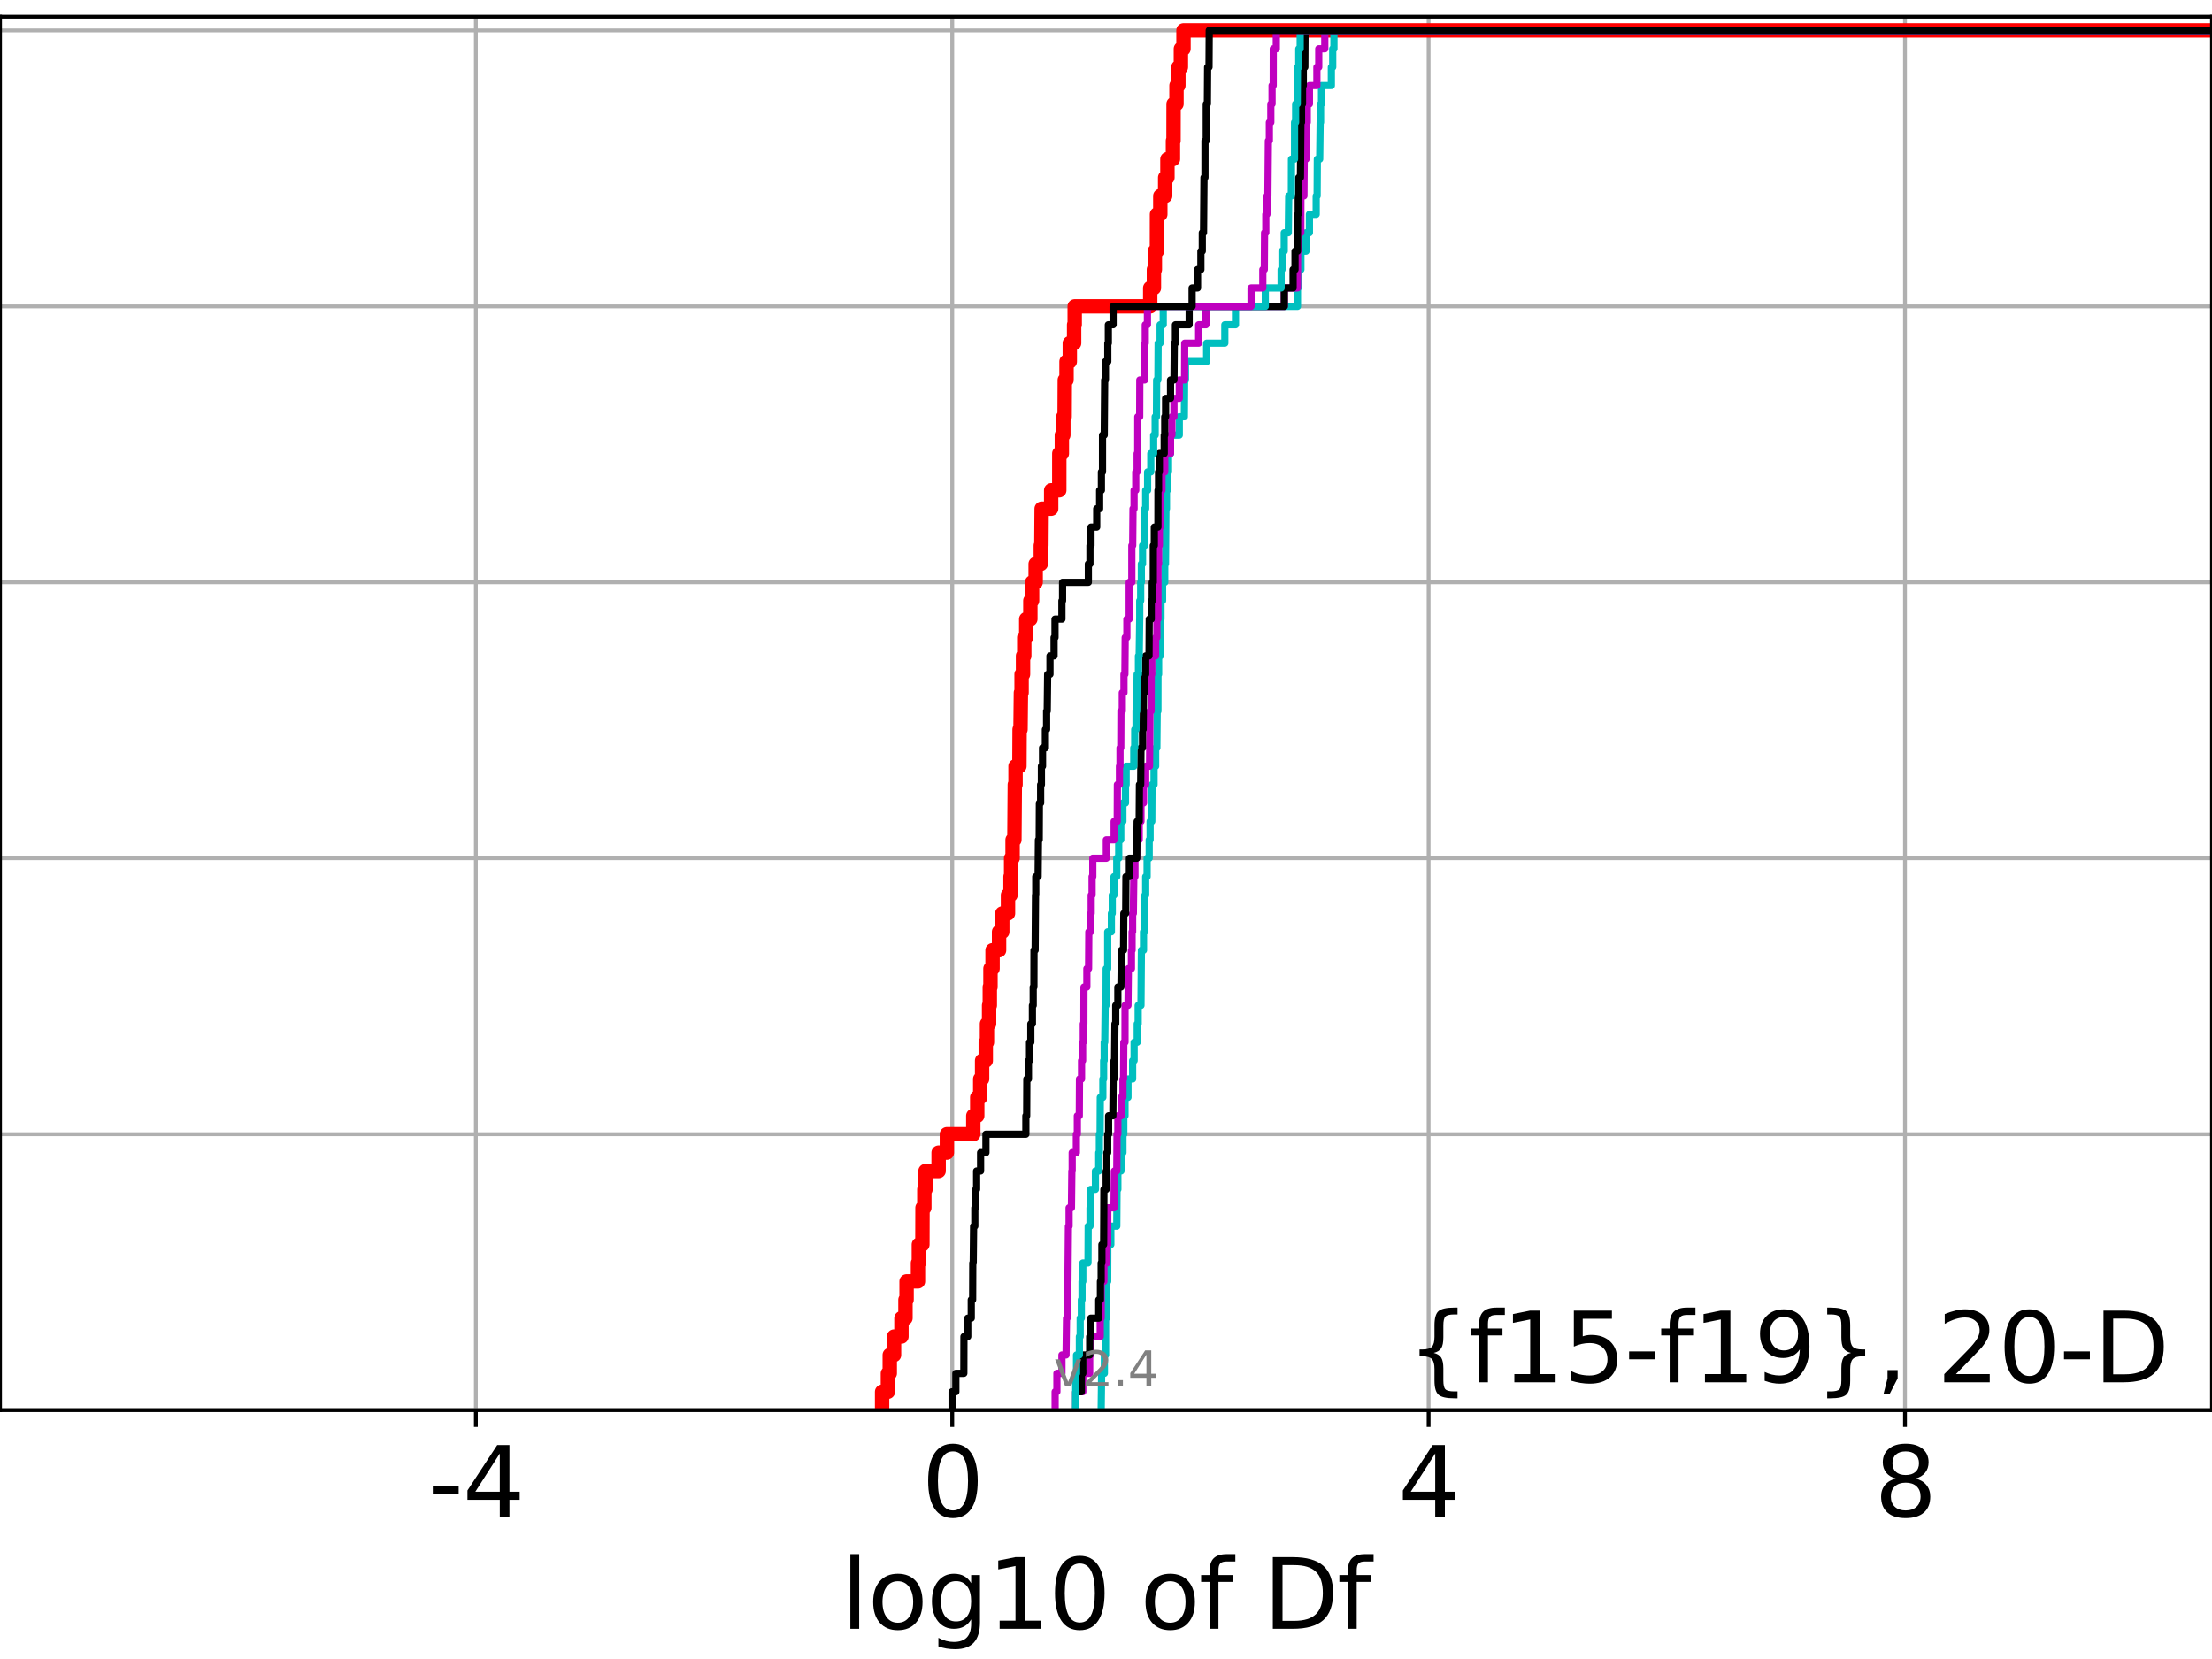 <?xml version="1.0" encoding="utf-8" standalone="no"?>
<!DOCTYPE svg PUBLIC "-//W3C//DTD SVG 1.1//EN"
  "http://www.w3.org/Graphics/SVG/1.1/DTD/svg11.dtd">
<svg height="345.6pt" version="1.1" viewBox="0 0 460.8 345.6" width="460.8pt" xmlns="http://www.w3.org/2000/svg" xmlns:xlink="http://www.w3.org/1999/xlink">
 <defs>
  <style type="text/css">*{stroke-linecap:butt;stroke-linejoin:round;}</style>
 </defs>
 <g id="figure_1">
  <g id="patch_1">
   <path d="M 0 345.6 
L 460.8 345.6 
L 460.8 0 
L 0 0 
z
" style="fill:#ffffff;"/>
  </g>
  <g id="axes_1">
   <g id="patch_2">
    <path d="M 0 293.76 
L 460.8 293.76 
L 460.8 3.456 
L 0 3.456 
z
" style="fill:#ffffff;"/>
   </g>
   <g id="matplotlib.axis_1">
    <g id="xtick_1">
     <g id="line2d_1">
      <path clip-path="url(#p43386d96c0)" d="M 99.131 293.76 
L 99.131 3.456 
" style="fill:none;stroke:#b0b0b0;stroke-linecap:square;stroke-width:0.8;"/>
     </g>
     <g id="line2d_2">
      <defs>
       <path d="M 0 0 
L 0 3.5 
" id="m6a78ad611d" style="stroke:#000000;stroke-width:0.8;"/>
      </defs>
      <g>
       <use style="stroke:#000000;stroke-width:0.8;" x="99.131" xlink:href="#m6a78ad611d" y="293.76"/>
      </g>
     </g>
     <g id="text_1">
      <!-- -4 -->
      <g transform="translate(89.16 315.957)scale(0.2 -0.2)">
       <defs>
        <path d="M 313 2009 
L 1997 2009 
L 1997 1497 
L 313 1497 
L 313 2009 
z
" id="DejaVuSans-2d" transform="scale(0.016)"/>
        <path d="M 2419 4116 
L 825 1625 
L 2419 1625 
L 2419 4116 
z
M 2253 4666 
L 3047 4666 
L 3047 1625 
L 3713 1625 
L 3713 1100 
L 3047 1100 
L 3047 0 
L 2419 0 
L 2419 1100 
L 313 1100 
L 313 1709 
L 2253 4666 
z
" id="DejaVuSans-34" transform="scale(0.016)"/>
       </defs>
       <use xlink:href="#DejaVuSans-2d"/>
       <use x="36.084" xlink:href="#DejaVuSans-34"/>
      </g>
     </g>
    </g>
    <g id="xtick_2">
     <g id="line2d_3">
      <path clip-path="url(#p43386d96c0)" d="M 198.368 293.76 
L 198.368 3.456 
" style="fill:none;stroke:#b0b0b0;stroke-linecap:square;stroke-width:0.8;"/>
     </g>
     <g id="line2d_4">
      <g>
       <use style="stroke:#000000;stroke-width:0.8;" x="198.368" xlink:href="#m6a78ad611d" y="293.76"/>
      </g>
     </g>
     <g id="text_2">
      <!-- 0 -->
      <g transform="translate(192.006 315.957)scale(0.2 -0.2)">
       <defs>
        <path d="M 2034 4250 
Q 1547 4250 1301 3770 
Q 1056 3291 1056 2328 
Q 1056 1369 1301 889 
Q 1547 409 2034 409 
Q 2525 409 2770 889 
Q 3016 1369 3016 2328 
Q 3016 3291 2770 3770 
Q 2525 4250 2034 4250 
z
M 2034 4750 
Q 2819 4750 3233 4129 
Q 3647 3509 3647 2328 
Q 3647 1150 3233 529 
Q 2819 -91 2034 -91 
Q 1250 -91 836 529 
Q 422 1150 422 2328 
Q 422 3509 836 4129 
Q 1250 4750 2034 4750 
z
" id="DejaVuSans-30" transform="scale(0.016)"/>
       </defs>
       <use xlink:href="#DejaVuSans-30"/>
      </g>
     </g>
    </g>
    <g id="xtick_3">
     <g id="line2d_5">
      <path clip-path="url(#p43386d96c0)" d="M 297.606 293.76 
L 297.606 3.456 
" style="fill:none;stroke:#b0b0b0;stroke-linecap:square;stroke-width:0.8;"/>
     </g>
     <g id="line2d_6">
      <g>
       <use style="stroke:#000000;stroke-width:0.8;" x="297.606" xlink:href="#m6a78ad611d" y="293.76"/>
      </g>
     </g>
     <g id="text_3">
      <!-- 4 -->
      <g transform="translate(291.244 315.957)scale(0.2 -0.2)">
       <use xlink:href="#DejaVuSans-34"/>
      </g>
     </g>
    </g>
    <g id="xtick_4">
     <g id="line2d_7">
      <path clip-path="url(#p43386d96c0)" d="M 396.844 293.76 
L 396.844 3.456 
" style="fill:none;stroke:#b0b0b0;stroke-linecap:square;stroke-width:0.8;"/>
     </g>
     <g id="line2d_8">
      <g>
       <use style="stroke:#000000;stroke-width:0.8;" x="396.844" xlink:href="#m6a78ad611d" y="293.76"/>
      </g>
     </g>
     <g id="text_4">
      <!-- 8 -->
      <g transform="translate(390.481 315.957)scale(0.2 -0.2)">
       <defs>
        <path d="M 2034 2216 
Q 1584 2216 1326 1975 
Q 1069 1734 1069 1313 
Q 1069 891 1326 650 
Q 1584 409 2034 409 
Q 2484 409 2743 651 
Q 3003 894 3003 1313 
Q 3003 1734 2745 1975 
Q 2488 2216 2034 2216 
z
M 1403 2484 
Q 997 2584 770 2862 
Q 544 3141 544 3541 
Q 544 4100 942 4425 
Q 1341 4750 2034 4750 
Q 2731 4750 3128 4425 
Q 3525 4100 3525 3541 
Q 3525 3141 3298 2862 
Q 3072 2584 2669 2484 
Q 3125 2378 3379 2068 
Q 3634 1759 3634 1313 
Q 3634 634 3220 271 
Q 2806 -91 2034 -91 
Q 1263 -91 848 271 
Q 434 634 434 1313 
Q 434 1759 690 2068 
Q 947 2378 1403 2484 
z
M 1172 3481 
Q 1172 3119 1398 2916 
Q 1625 2713 2034 2713 
Q 2441 2713 2670 2916 
Q 2900 3119 2900 3481 
Q 2900 3844 2670 4047 
Q 2441 4250 2034 4250 
Q 1625 4250 1398 4047 
Q 1172 3844 1172 3481 
z
" id="DejaVuSans-38" transform="scale(0.016)"/>
       </defs>
       <use xlink:href="#DejaVuSans-38"/>
      </g>
     </g>
    </g>
    <g id="text_5">
     <!-- log10 of Df -->
     <g transform="translate(175.214 339.313)scale(0.2 -0.2)">
      <defs>
       <path d="M 603 4863 
L 1178 4863 
L 1178 0 
L 603 0 
L 603 4863 
z
" id="DejaVuSans-6c" transform="scale(0.016)"/>
       <path d="M 1959 3097 
Q 1497 3097 1228 2736 
Q 959 2375 959 1747 
Q 959 1119 1226 758 
Q 1494 397 1959 397 
Q 2419 397 2687 759 
Q 2956 1122 2956 1747 
Q 2956 2369 2687 2733 
Q 2419 3097 1959 3097 
z
M 1959 3584 
Q 2709 3584 3137 3096 
Q 3566 2609 3566 1747 
Q 3566 888 3137 398 
Q 2709 -91 1959 -91 
Q 1206 -91 779 398 
Q 353 888 353 1747 
Q 353 2609 779 3096 
Q 1206 3584 1959 3584 
z
" id="DejaVuSans-6f" transform="scale(0.016)"/>
       <path d="M 2906 1791 
Q 2906 2416 2648 2759 
Q 2391 3103 1925 3103 
Q 1463 3103 1205 2759 
Q 947 2416 947 1791 
Q 947 1169 1205 825 
Q 1463 481 1925 481 
Q 2391 481 2648 825 
Q 2906 1169 2906 1791 
z
M 3481 434 
Q 3481 -459 3084 -895 
Q 2688 -1331 1869 -1331 
Q 1566 -1331 1297 -1286 
Q 1028 -1241 775 -1147 
L 775 -588 
Q 1028 -725 1275 -790 
Q 1522 -856 1778 -856 
Q 2344 -856 2625 -561 
Q 2906 -266 2906 331 
L 2906 616 
Q 2728 306 2450 153 
Q 2172 0 1784 0 
Q 1141 0 747 490 
Q 353 981 353 1791 
Q 353 2603 747 3093 
Q 1141 3584 1784 3584 
Q 2172 3584 2450 3431 
Q 2728 3278 2906 2969 
L 2906 3500 
L 3481 3500 
L 3481 434 
z
" id="DejaVuSans-67" transform="scale(0.016)"/>
       <path d="M 794 531 
L 1825 531 
L 1825 4091 
L 703 3866 
L 703 4441 
L 1819 4666 
L 2450 4666 
L 2450 531 
L 3481 531 
L 3481 0 
L 794 0 
L 794 531 
z
" id="DejaVuSans-31" transform="scale(0.016)"/>
       <path id="DejaVuSans-20" transform="scale(0.016)"/>
       <path d="M 2375 4863 
L 2375 4384 
L 1825 4384 
Q 1516 4384 1395 4259 
Q 1275 4134 1275 3809 
L 1275 3500 
L 2222 3500 
L 2222 3053 
L 1275 3053 
L 1275 0 
L 697 0 
L 697 3053 
L 147 3053 
L 147 3500 
L 697 3500 
L 697 3744 
Q 697 4328 969 4595 
Q 1241 4863 1831 4863 
L 2375 4863 
z
" id="DejaVuSans-66" transform="scale(0.016)"/>
       <path d="M 1259 4147 
L 1259 519 
L 2022 519 
Q 2988 519 3436 956 
Q 3884 1394 3884 2338 
Q 3884 3275 3436 3711 
Q 2988 4147 2022 4147 
L 1259 4147 
z
M 628 4666 
L 1925 4666 
Q 3281 4666 3915 4102 
Q 4550 3538 4550 2338 
Q 4550 1131 3912 565 
Q 3275 0 1925 0 
L 628 0 
L 628 4666 
z
" id="DejaVuSans-44" transform="scale(0.016)"/>
      </defs>
      <use xlink:href="#DejaVuSans-6c"/>
      <use x="27.783" xlink:href="#DejaVuSans-6f"/>
      <use x="88.965" xlink:href="#DejaVuSans-67"/>
      <use x="152.441" xlink:href="#DejaVuSans-31"/>
      <use x="216.064" xlink:href="#DejaVuSans-30"/>
      <use x="279.688" xlink:href="#DejaVuSans-20"/>
      <use x="311.475" xlink:href="#DejaVuSans-6f"/>
      <use x="372.656" xlink:href="#DejaVuSans-66"/>
      <use x="407.861" xlink:href="#DejaVuSans-20"/>
      <use x="439.648" xlink:href="#DejaVuSans-44"/>
      <use x="516.65" xlink:href="#DejaVuSans-66"/>
     </g>
    </g>
   </g>
   <g id="matplotlib.axis_2">
    <g id="ytick_1">
     <g id="line2d_9">
      <path clip-path="url(#p43386d96c0)" d="M 0 293.76 
L 460.8 293.76 
" style="fill:none;stroke:#b0b0b0;stroke-linecap:square;stroke-width:0.8;"/>
     </g>
     <g id="line2d_10">
      <defs>
       <path d="M 0 0 
L -3.5 0 
" id="m4d7fa2b540" style="stroke:#000000;stroke-width:0.8;"/>
      </defs>
      <g>
       <use style="stroke:#000000;stroke-width:0.8;" x="0" xlink:href="#m4d7fa2b540" y="293.76"/>
      </g>
     </g>
    </g>
    <g id="ytick_2">
     <g id="line2d_11">
      <path clip-path="url(#p43386d96c0)" d="M 0 236.274 
L 460.8 236.274 
" style="fill:none;stroke:#b0b0b0;stroke-linecap:square;stroke-width:0.8;"/>
     </g>
     <g id="line2d_12">
      <g>
       <use style="stroke:#000000;stroke-width:0.8;" x="0" xlink:href="#m4d7fa2b540" y="236.274"/>
      </g>
     </g>
    </g>
    <g id="ytick_3">
     <g id="line2d_13">
      <path clip-path="url(#p43386d96c0)" d="M 0 178.788 
L 460.8 178.788 
" style="fill:none;stroke:#b0b0b0;stroke-linecap:square;stroke-width:0.8;"/>
     </g>
     <g id="line2d_14">
      <g>
       <use style="stroke:#000000;stroke-width:0.8;" x="0" xlink:href="#m4d7fa2b540" y="178.788"/>
      </g>
     </g>
    </g>
    <g id="ytick_4">
     <g id="line2d_15">
      <path clip-path="url(#p43386d96c0)" d="M 0 121.302 
L 460.8 121.302 
" style="fill:none;stroke:#b0b0b0;stroke-linecap:square;stroke-width:0.8;"/>
     </g>
     <g id="line2d_16">
      <g>
       <use style="stroke:#000000;stroke-width:0.8;" x="0" xlink:href="#m4d7fa2b540" y="121.302"/>
      </g>
     </g>
    </g>
    <g id="ytick_5">
     <g id="line2d_17">
      <path clip-path="url(#p43386d96c0)" d="M 0 63.816 
L 460.8 63.816 
" style="fill:none;stroke:#b0b0b0;stroke-linecap:square;stroke-width:0.8;"/>
     </g>
     <g id="line2d_18">
      <g>
       <use style="stroke:#000000;stroke-width:0.8;" x="0" xlink:href="#m4d7fa2b540" y="63.816"/>
      </g>
     </g>
    </g>
    <g id="ytick_6">
     <g id="line2d_19">
      <path clip-path="url(#p43386d96c0)" d="M 0 6.33 
L 460.8 6.33 
" style="fill:none;stroke:#b0b0b0;stroke-linecap:square;stroke-width:0.8;"/>
     </g>
     <g id="line2d_20">
      <g>
       <use style="stroke:#000000;stroke-width:0.8;" x="0" xlink:href="#m4d7fa2b540" y="6.33"/>
      </g>
     </g>
    </g>
   </g>
   <g id="line2d_21">
    <path clip-path="url(#p43386d96c0)" d="M 183.758 293.76 
L 183.758 289.928 
L 184.967 289.928 
L 184.967 286.095 
L 185.354 286.095 
L 185.354 282.263 
L 186.245 282.263 
L 186.245 278.43 
L 187.788 278.43 
L 187.788 274.598 
L 188.626 274.598 
L 188.626 270.766 
L 188.859 270.766 
L 188.859 266.933 
L 191.232 266.933 
L 191.232 263.101 
L 191.415 263.101 
L 191.415 259.268 
L 192.151 259.268 
L 192.174 251.604 
L 192.555 251.604 
L 192.555 247.771 
L 192.798 247.771 
L 192.798 243.939 
L 195.532 243.939 
L 195.532 240.106 
L 197.253 240.106 
L 197.253 236.274 
L 202.755 236.274 
L 202.755 232.442 
L 203.576 232.442 
L 203.576 228.609 
L 204.197 228.609 
L 204.197 224.777 
L 204.589 224.777 
L 204.589 220.944 
L 205.352 220.944 
L 205.352 217.112 
L 205.605 217.112 
L 205.605 213.28 
L 206.044 213.28 
L 206.044 209.447 
L 206.194 209.447 
L 206.194 205.615 
L 206.333 205.615 
L 206.333 201.782 
L 206.767 201.782 
L 206.767 197.95 
L 208.123 197.95 
L 208.123 194.118 
L 208.792 194.118 
L 208.792 190.285 
L 209.982 190.285 
L 209.982 186.453 
L 210.509 186.453 
L 210.509 182.621 
L 210.633 182.621 
L 210.633 178.788 
L 210.939 178.788 
L 210.939 174.956 
L 211.316 174.956 
L 211.402 163.459 
L 211.555 163.459 
L 211.555 159.626 
L 212.361 159.626 
L 212.4 151.961 
L 212.591 151.961 
L 212.672 144.297 
L 212.815 144.297 
L 212.815 140.464 
L 213.114 140.464 
L 213.114 136.632 
L 213.372 136.632 
L 213.372 132.799 
L 213.783 132.799 
L 213.783 128.967 
L 214.642 128.967 
L 214.642 125.135 
L 215.004 125.135 
L 215.004 121.302 
L 215.748 121.302 
L 215.748 117.47 
L 216.814 117.47 
L 216.814 113.637 
L 216.937 113.637 
L 216.992 105.973 
L 218.979 105.973 
L 218.979 102.14 
L 220.665 102.14 
L 220.671 94.475 
L 221.203 94.475 
L 221.203 90.643 
L 221.516 90.643 
L 221.516 86.811 
L 221.781 86.811 
L 221.817 79.146 
L 222.18 79.146 
L 222.18 75.313 
L 222.858 75.313 
L 222.858 71.481 
L 223.758 71.481 
L 223.758 67.649 
L 223.881 67.649 
L 223.881 63.816 
L 239.609 63.816 
L 239.609 59.984 
L 240.38 59.984 
L 240.38 56.151 
L 240.574 56.151 
L 240.574 52.319 
L 241.008 52.319 
L 241.018 44.654 
L 241.711 44.654 
L 241.711 40.822 
L 242.726 40.822 
L 242.726 36.989 
L 243.195 36.989 
L 243.195 33.157 
L 244.344 33.157 
L 244.344 29.325 
L 244.462 29.325 
L 244.476 21.66 
L 245.083 21.66 
L 245.083 17.827 
L 245.478 17.827 
L 245.478 13.995 
L 246 13.995 
L 246 10.163 
L 246.543 10.163 
L 246.543 6.33 
L 246.543 6.33 
L 460.8 6.33 
L 460.8 6.33 
" style="fill:none;stroke:#ff0000;stroke-linecap:square;stroke-width:3;"/>
   </g>
   <g id="line2d_22">
    <path clip-path="url(#p43386d96c0)" d="M 229.392 293.76 
L 229.487 286.095 
L 230.062 286.095 
L 230.062 282.263 
L 230.31 282.263 
L 230.315 274.598 
L 230.51 274.598 
L 230.583 266.933 
L 230.751 266.933 
L 230.775 259.268 
L 231.404 259.268 
L 231.404 255.436 
L 232.645 255.436 
L 232.696 247.771 
L 232.868 247.771 
L 232.868 243.939 
L 233.524 243.939 
L 233.524 240.106 
L 233.927 240.106 
L 233.927 236.274 
L 234.106 236.274 
L 234.106 232.442 
L 234.356 232.442 
L 234.356 228.609 
L 234.979 228.609 
L 234.979 224.777 
L 235.945 224.777 
L 235.945 220.944 
L 236.254 220.944 
L 236.254 217.112 
L 236.9 217.112 
L 236.9 213.28 
L 237.1 213.28 
L 237.1 209.447 
L 237.682 209.447 
L 237.772 197.95 
L 238.212 197.95 
L 238.212 194.118 
L 238.451 194.118 
L 238.5 186.453 
L 238.662 186.453 
L 238.662 182.621 
L 238.962 182.621 
L 238.962 178.788 
L 239.395 178.788 
L 239.395 174.956 
L 239.586 174.956 
L 239.586 171.123 
L 239.94 171.123 
L 239.981 163.459 
L 240.408 163.459 
L 240.408 159.626 
L 240.741 159.626 
L 240.741 155.794 
L 240.995 155.794 
L 241.063 148.129 
L 241.215 148.129 
L 241.226 140.464 
L 241.361 140.464 
L 241.361 136.632 
L 241.703 136.632 
L 241.74 128.967 
L 241.848 128.967 
L 241.848 125.135 
L 242.187 125.135 
L 242.187 121.302 
L 242.635 121.302 
L 242.635 117.47 
L 242.793 117.47 
L 242.882 105.973 
L 242.998 105.973 
L 242.998 102.14 
L 243.188 102.14 
L 243.188 98.308 
L 243.417 98.308 
L 243.417 94.475 
L 243.841 94.475 
L 243.841 90.643 
L 245.665 90.643 
L 245.665 86.811 
L 246.721 86.811 
L 246.771 79.146 
L 246.951 79.146 
L 246.951 75.313 
L 251.366 75.313 
L 251.366 71.481 
L 255.156 71.481 
L 255.156 67.649 
L 257.38 67.649 
L 257.38 63.816 
L 270.289 63.816 
L 270.289 59.984 
L 270.444 59.984 
L 270.444 56.151 
L 271.001 56.151 
L 271.001 52.319 
L 272.073 52.319 
L 272.073 48.487 
L 272.777 48.487 
L 272.777 44.654 
L 274.188 44.654 
L 274.188 40.822 
L 274.383 40.822 
L 274.425 33.157 
L 274.917 33.157 
L 275.013 25.492 
L 275.101 25.492 
L 275.101 21.66 
L 275.3 21.66 
L 275.3 17.827 
L 277.345 17.827 
L 277.345 13.995 
L 277.629 13.995 
L 277.629 10.163 
L 277.885 10.163 
L 277.885 6.33 
L 277.885 6.33 
L 460.8 6.33 
L 460.8 6.33 
" style="fill:none;stroke:#00bfbf;stroke-linecap:square;stroke-width:1.5;"/>
   </g>
   <g id="line2d_23">
    <path clip-path="url(#p43386d96c0)" d="M 224.115 293.76 
L 224.115 289.928 
L 225.57 289.928 
L 225.57 286.095 
L 227 286.095 
L 227 282.263 
L 227.23 282.263 
L 227.23 278.43 
L 229.195 278.43 
L 229.195 274.598 
L 229.392 274.598 
L 229.399 266.933 
L 229.962 266.933 
L 229.962 263.101 
L 230.583 263.101 
L 230.583 259.268 
L 230.751 259.268 
L 230.775 251.604 
L 232.068 251.604 
L 232.141 243.939 
L 232.645 243.939 
L 232.696 236.274 
L 232.868 236.274 
L 232.868 232.442 
L 233.562 232.442 
L 233.562 228.609 
L 233.927 228.609 
L 233.927 224.777 
L 234.055 224.777 
L 234.106 217.112 
L 234.356 217.112 
L 234.364 209.447 
L 234.979 209.447 
L 235.059 201.782 
L 235.696 201.782 
L 235.696 197.95 
L 235.83 197.95 
L 235.83 194.118 
L 235.945 194.118 
L 235.945 190.285 
L 236.095 190.285 
L 236.19 182.621 
L 236.426 182.621 
L 236.426 178.788 
L 236.795 178.788 
L 236.795 174.956 
L 237.311 174.956 
L 237.311 171.123 
L 237.682 171.123 
L 237.682 167.291 
L 238.212 167.291 
L 238.212 163.459 
L 238.662 163.459 
L 238.662 159.626 
L 239.467 159.626 
L 239.557 148.129 
L 239.797 148.129 
L 239.824 140.464 
L 239.94 140.464 
L 239.94 136.632 
L 240.731 136.632 
L 240.731 132.799 
L 240.995 132.799 
L 240.995 128.967 
L 241.215 128.967 
L 241.226 117.47 
L 241.361 117.47 
L 241.361 113.637 
L 241.517 113.637 
L 241.517 109.805 
L 241.74 109.805 
L 241.8 102.14 
L 242.057 102.14 
L 242.057 98.308 
L 242.635 98.308 
L 242.635 94.475 
L 243.841 94.475 
L 243.841 90.643 
L 244.127 90.643 
L 244.127 86.811 
L 244.554 86.811 
L 244.554 82.978 
L 245.665 82.978 
L 245.665 79.146 
L 246.767 79.146 
L 246.794 71.481 
L 249.703 71.481 
L 249.703 67.649 
L 251.219 67.649 
L 251.219 63.816 
L 267.543 63.816 
L 267.543 59.984 
L 270.289 59.984 
L 270.319 52.319 
L 270.444 52.319 
L 270.444 48.487 
L 270.986 48.487 
L 271.001 40.822 
L 271.634 40.822 
L 271.691 33.157 
L 272.073 33.157 
L 272.095 25.492 
L 272.327 25.492 
L 272.327 21.66 
L 272.777 21.66 
L 272.777 17.827 
L 274.333 17.827 
L 274.333 13.995 
L 274.72 13.995 
L 274.72 10.163 
L 275.979 10.163 
L 275.979 6.33 
L 275.979 6.33 
L 460.8 6.33 
L 460.8 6.33 
" style="fill:none;stroke:#bf00bf;stroke-linecap:square;stroke-width:1.5;"/>
   </g>
   <g id="line2d_24">
    <path clip-path="url(#p43386d96c0)" d="M 224.115 293.76 
L 224.115 289.928 
L 225.261 289.928 
L 225.261 286.095 
L 225.57 286.095 
L 225.57 282.263 
L 227 282.263 
L 227 278.43 
L 227.23 278.43 
L 227.23 274.598 
L 228.891 274.598 
L 228.891 270.766 
L 229.238 270.766 
L 229.238 266.933 
L 229.392 266.933 
L 229.392 263.101 
L 229.544 263.101 
L 229.544 259.268 
L 229.907 259.268 
L 229.962 247.771 
L 230.431 247.771 
L 230.431 243.939 
L 230.571 243.939 
L 230.571 240.106 
L 230.751 240.106 
L 230.751 236.274 
L 230.938 236.274 
L 230.938 232.442 
L 231.826 232.442 
L 231.893 224.777 
L 232.068 224.777 
L 232.068 220.944 
L 232.184 220.944 
L 232.258 213.28 
L 232.425 213.28 
L 232.425 209.447 
L 232.868 209.447 
L 232.868 205.615 
L 233.505 205.615 
L 233.603 197.95 
L 234.055 197.95 
L 234.106 190.285 
L 234.502 190.285 
L 234.547 182.621 
L 235.266 182.621 
L 235.266 178.788 
L 236.795 178.788 
L 236.88 171.123 
L 237.311 171.123 
L 237.361 163.459 
L 237.622 163.459 
L 237.682 155.794 
L 238.011 155.794 
L 238.011 151.961 
L 238.143 151.961 
L 238.212 144.297 
L 238.471 144.297 
L 238.471 140.464 
L 238.662 140.464 
L 238.662 136.632 
L 239.358 136.632 
L 239.403 128.967 
L 239.824 128.967 
L 239.824 125.135 
L 240.028 125.135 
L 240.028 121.302 
L 240.251 121.302 
L 240.254 113.637 
L 240.464 113.637 
L 240.464 109.805 
L 241.215 109.805 
L 241.226 102.14 
L 241.346 102.14 
L 241.346 98.308 
L 241.517 98.308 
L 241.517 94.475 
L 242.523 94.475 
L 242.523 90.643 
L 242.635 90.643 
L 242.635 86.811 
L 242.815 86.811 
L 242.815 82.978 
L 243.841 82.978 
L 243.841 79.146 
L 244.562 79.146 
L 244.629 71.481 
L 244.862 71.481 
L 244.862 67.649 
L 247.725 67.649 
L 247.725 63.816 
L 267.543 63.816 
L 267.543 59.984 
L 269.378 59.984 
L 269.378 56.151 
L 269.777 56.151 
L 269.777 52.319 
L 270.289 52.319 
L 270.319 44.654 
L 270.444 44.654 
L 270.444 40.822 
L 270.561 40.822 
L 270.561 36.989 
L 270.907 36.989 
L 271.001 25.492 
L 271.129 25.492 
L 271.129 21.66 
L 271.337 21.66 
L 271.337 17.827 
L 271.503 17.827 
L 271.503 13.995 
L 271.825 13.995 
L 271.862 6.33 
L 271.862 6.33 
L 460.8 6.33 
L 460.8 6.33 
" style="fill:none;stroke:#000000;stroke-linecap:square;stroke-width:1.5;"/>
   </g>
   <g id="line2d_25">
    <path clip-path="url(#p43386d96c0)" d="M 224.067 293.76 
L 224.115 286.095 
L 224.262 286.095 
L 224.262 282.263 
L 224.853 282.263 
L 224.853 278.43 
L 225.021 278.43 
L 225.021 274.598 
L 225.261 274.598 
L 225.261 270.766 
L 225.407 270.766 
L 225.407 266.933 
L 225.57 266.933 
L 225.57 263.101 
L 226.65 263.101 
L 226.686 255.436 
L 227.07 255.436 
L 227.07 251.604 
L 227.193 251.604 
L 227.193 247.771 
L 228.196 247.771 
L 228.196 243.939 
L 228.891 243.939 
L 228.891 240.106 
L 229.014 240.106 
L 229.014 236.274 
L 229.172 236.274 
L 229.21 228.609 
L 229.742 228.609 
L 229.742 224.777 
L 229.907 224.777 
L 229.907 220.944 
L 230.022 220.944 
L 230.022 217.112 
L 230.136 217.112 
L 230.225 209.447 
L 230.407 209.447 
L 230.431 201.782 
L 230.749 201.782 
L 230.751 194.118 
L 231.519 194.118 
L 231.519 190.285 
L 231.704 190.285 
L 231.704 186.453 
L 232.068 186.453 
L 232.068 182.621 
L 232.643 182.621 
L 232.643 178.788 
L 233.048 178.788 
L 233.048 174.956 
L 233.478 174.956 
L 233.478 171.123 
L 233.917 171.123 
L 233.917 167.291 
L 234.455 167.291 
L 234.455 163.459 
L 234.595 163.459 
L 234.595 159.626 
L 236.186 159.626 
L 236.186 155.794 
L 236.382 155.794 
L 236.382 151.961 
L 236.657 151.961 
L 236.657 148.129 
L 236.795 148.129 
L 236.88 140.464 
L 237.158 140.464 
L 237.158 136.632 
L 237.311 136.632 
L 237.415 128.967 
L 237.424 128.967 
L 237.424 125.135 
L 237.62 125.135 
L 237.62 121.302 
L 237.762 121.302 
L 237.762 117.47 
L 238.011 117.47 
L 238.011 113.637 
L 238.466 113.637 
L 238.468 105.973 
L 238.662 105.973 
L 238.662 102.14 
L 239.065 102.14 
L 239.065 98.308 
L 239.731 98.308 
L 239.731 94.475 
L 240.323 94.475 
L 240.323 90.643 
L 240.64 90.643 
L 240.64 86.811 
L 240.913 86.811 
L 240.948 79.146 
L 241.215 79.146 
L 241.257 71.481 
L 241.668 71.481 
L 241.668 67.649 
L 242.321 67.649 
L 242.321 63.816 
L 263.589 63.816 
L 263.589 59.984 
L 266.884 59.984 
L 266.884 56.151 
L 267.069 56.151 
L 267.069 52.319 
L 267.531 52.319 
L 267.531 48.487 
L 268.382 48.487 
L 268.465 40.822 
L 269.018 40.822 
L 269.035 33.157 
L 269.676 33.157 
L 269.682 25.492 
L 269.907 25.492 
L 269.907 21.66 
L 270.241 21.66 
L 270.289 13.995 
L 270.561 13.995 
L 270.561 10.163 
L 270.856 10.163 
L 270.856 6.33 
L 270.856 6.33 
L 460.8 6.33 
L 460.8 6.33 
" style="fill:none;stroke:#00bfbf;stroke-linecap:square;stroke-width:1.5;"/>
   </g>
   <g id="line2d_26">
    <path clip-path="url(#p43386d96c0)" d="M 219.804 293.76 
L 219.804 289.928 
L 220.172 289.928 
L 220.172 286.095 
L 221.221 286.095 
L 221.221 282.263 
L 222.076 282.263 
L 222.176 274.598 
L 222.315 274.598 
L 222.316 266.933 
L 222.468 266.933 
L 222.569 255.436 
L 222.71 255.436 
L 222.71 251.604 
L 223.202 251.604 
L 223.285 243.939 
L 223.356 243.939 
L 223.356 240.106 
L 224.222 240.106 
L 224.222 236.274 
L 224.429 236.274 
L 224.429 232.442 
L 224.836 232.442 
L 224.875 224.777 
L 225.304 224.777 
L 225.304 220.944 
L 225.528 220.944 
L 225.528 217.112 
L 225.669 217.112 
L 225.669 213.28 
L 225.791 213.28 
L 225.81 205.615 
L 226.413 205.615 
L 226.413 201.782 
L 226.769 201.782 
L 226.818 194.118 
L 227.191 194.118 
L 227.191 190.285 
L 227.313 190.285 
L 227.313 186.453 
L 227.502 186.453 
L 227.502 182.621 
L 227.649 182.621 
L 227.649 178.788 
L 230.465 178.788 
L 230.465 174.956 
L 232.093 174.956 
L 232.093 171.123 
L 232.739 171.123 
L 232.77 163.459 
L 233.201 163.459 
L 233.201 159.626 
L 233.316 159.626 
L 233.316 155.794 
L 233.478 155.794 
L 233.512 148.129 
L 233.791 148.129 
L 233.791 144.297 
L 234.142 144.297 
L 234.142 140.464 
L 234.333 140.464 
L 234.395 132.799 
L 234.747 132.799 
L 234.747 128.967 
L 235.226 128.967 
L 235.227 121.302 
L 235.778 121.302 
L 235.78 113.637 
L 235.958 113.637 
L 236.025 105.973 
L 236.245 105.973 
L 236.245 102.14 
L 236.596 102.14 
L 236.596 98.308 
L 236.88 98.308 
L 236.88 94.475 
L 237.01 94.475 
L 237.021 86.811 
L 237.415 86.811 
L 237.438 79.146 
L 238.464 79.146 
L 238.468 71.481 
L 238.576 71.481 
L 238.576 67.649 
L 239.027 67.649 
L 239.027 63.816 
L 260.619 63.816 
L 260.619 59.984 
L 263.07 59.984 
L 263.07 56.151 
L 263.384 56.151 
L 263.433 48.487 
L 263.694 48.487 
L 263.694 44.654 
L 263.935 44.654 
L 263.935 40.822 
L 264.124 40.822 
L 264.225 29.325 
L 264.431 29.325 
L 264.431 25.492 
L 264.736 25.492 
L 264.736 21.66 
L 264.996 21.66 
L 264.996 17.827 
L 265.236 17.827 
L 265.248 10.163 
L 265.877 10.163 
L 265.877 6.33 
L 265.877 6.33 
L 460.8 6.33 
L 460.8 6.33 
" style="fill:none;stroke:#bf00bf;stroke-linecap:square;stroke-width:1.5;"/>
   </g>
   <g id="line2d_27">
    <path clip-path="url(#p43386d96c0)" d="M 198.335 293.76 
L 198.335 289.928 
L 199.121 289.928 
L 199.121 286.095 
L 200.784 286.095 
L 200.805 278.43 
L 201.601 278.43 
L 201.601 274.598 
L 202.33 274.598 
L 202.33 270.766 
L 202.618 270.766 
L 202.645 263.101 
L 202.741 263.101 
L 202.818 255.436 
L 203.073 255.436 
L 203.073 251.604 
L 203.267 251.604 
L 203.267 247.771 
L 203.445 247.771 
L 203.445 243.939 
L 204.275 243.939 
L 204.275 240.106 
L 205.387 240.106 
L 205.387 236.274 
L 213.704 236.274 
L 213.704 232.442 
L 213.877 232.442 
L 213.909 224.777 
L 214.244 224.777 
L 214.244 220.944 
L 214.468 220.944 
L 214.468 217.112 
L 214.737 217.112 
L 214.737 213.28 
L 215.068 213.28 
L 215.068 209.447 
L 215.234 209.447 
L 215.234 205.615 
L 215.379 205.615 
L 215.399 197.95 
L 215.635 197.95 
L 215.715 186.453 
L 215.767 186.453 
L 215.767 182.621 
L 216.255 182.621 
L 216.323 174.956 
L 216.486 174.956 
L 216.52 167.291 
L 216.782 167.291 
L 216.782 163.459 
L 216.945 163.459 
L 216.945 159.626 
L 217.179 159.626 
L 217.179 155.794 
L 217.769 155.794 
L 217.769 151.961 
L 218.024 151.961 
L 218.024 148.129 
L 218.157 148.129 
L 218.243 140.464 
L 218.728 140.464 
L 218.728 136.632 
L 219.582 136.632 
L 219.582 132.799 
L 219.777 132.799 
L 219.777 128.967 
L 221.215 128.967 
L 221.215 125.135 
L 221.353 125.135 
L 221.353 121.302 
L 226.722 121.302 
L 226.722 117.47 
L 227.055 117.47 
L 227.055 113.637 
L 227.277 113.637 
L 227.277 109.805 
L 228.466 109.805 
L 228.466 105.973 
L 229.069 105.973 
L 229.069 102.14 
L 229.441 102.14 
L 229.441 98.308 
L 229.671 98.308 
L 229.673 90.643 
L 230.032 90.643 
L 230.12 79.146 
L 230.283 79.146 
L 230.283 75.313 
L 230.773 75.313 
L 230.773 71.481 
L 230.887 71.481 
L 230.887 67.649 
L 231.881 67.649 
L 231.881 63.816 
L 248.337 63.816 
L 248.337 59.984 
L 249.473 59.984 
L 249.473 56.151 
L 250.166 56.151 
L 250.166 52.319 
L 250.46 52.319 
L 250.46 48.487 
L 250.72 48.487 
L 250.813 36.989 
L 251.018 36.989 
L 251.023 29.325 
L 251.285 29.325 
L 251.286 21.66 
L 251.52 21.66 
L 251.568 13.995 
L 251.861 13.995 
L 251.904 6.33 
L 251.904 6.33 
L 460.8 6.33 
L 460.8 6.33 
" style="fill:none;stroke:#000000;stroke-linecap:square;stroke-width:1.5;"/>
   </g>
   <g id="patch_3">
    <path d="M 0 293.76 
L 0 3.456 
" style="fill:none;stroke:#000000;stroke-linecap:square;stroke-linejoin:miter;stroke-width:0.8;"/>
   </g>
   <g id="patch_4">
    <path d="M 460.8 293.76 
L 460.8 3.456 
" style="fill:none;stroke:#000000;stroke-linecap:square;stroke-linejoin:miter;stroke-width:0.8;"/>
   </g>
   <g id="patch_5">
    <path d="M 0 293.76 
L 460.8 293.76 
" style="fill:none;stroke:#000000;stroke-linecap:square;stroke-linejoin:miter;stroke-width:0.8;"/>
   </g>
   <g id="patch_6">
    <path d="M 0 3.456 
L 460.8 3.456 
" style="fill:none;stroke:#000000;stroke-linecap:square;stroke-linejoin:miter;stroke-width:0.8;"/>
   </g>
   <g id="text_6">
    <!-- {f15-f19}, 20-D -->
    <g transform="translate(293.159 287.954)scale(0.2 -0.2)">
     <defs>
      <path d="M 3272 -594 
L 3272 -1044 
L 3078 -1044 
Q 2300 -1044 2036 -812 
Q 1772 -581 1772 109 
L 1772 856 
Q 1772 1328 1603 1509 
Q 1434 1691 991 1691 
L 800 1691 
L 800 2138 
L 991 2138 
Q 1438 2138 1605 2317 
Q 1772 2497 1772 2963 
L 1772 3713 
Q 1772 4403 2036 4633 
Q 2300 4863 3078 4863 
L 3272 4863 
L 3272 4416 
L 3059 4416 
Q 2619 4416 2484 4278 
Q 2350 4141 2350 3700 
L 2350 2925 
Q 2350 2434 2208 2212 
Q 2066 1991 1722 1913 
Q 2069 1828 2209 1606 
Q 2350 1384 2350 897 
L 2350 122 
Q 2350 -319 2484 -456 
Q 2619 -594 3059 -594 
L 3272 -594 
z
" id="DejaVuSans-7b" transform="scale(0.016)"/>
      <path d="M 691 4666 
L 3169 4666 
L 3169 4134 
L 1269 4134 
L 1269 2991 
Q 1406 3038 1543 3061 
Q 1681 3084 1819 3084 
Q 2600 3084 3056 2656 
Q 3513 2228 3513 1497 
Q 3513 744 3044 326 
Q 2575 -91 1722 -91 
Q 1428 -91 1123 -41 
Q 819 9 494 109 
L 494 744 
Q 775 591 1075 516 
Q 1375 441 1709 441 
Q 2250 441 2565 725 
Q 2881 1009 2881 1497 
Q 2881 1984 2565 2268 
Q 2250 2553 1709 2553 
Q 1456 2553 1204 2497 
Q 953 2441 691 2322 
L 691 4666 
z
" id="DejaVuSans-35" transform="scale(0.016)"/>
      <path d="M 703 97 
L 703 672 
Q 941 559 1184 500 
Q 1428 441 1663 441 
Q 2288 441 2617 861 
Q 2947 1281 2994 2138 
Q 2813 1869 2534 1725 
Q 2256 1581 1919 1581 
Q 1219 1581 811 2004 
Q 403 2428 403 3163 
Q 403 3881 828 4315 
Q 1253 4750 1959 4750 
Q 2769 4750 3195 4129 
Q 3622 3509 3622 2328 
Q 3622 1225 3098 567 
Q 2575 -91 1691 -91 
Q 1453 -91 1209 -44 
Q 966 3 703 97 
z
M 1959 2075 
Q 2384 2075 2632 2365 
Q 2881 2656 2881 3163 
Q 2881 3666 2632 3958 
Q 2384 4250 1959 4250 
Q 1534 4250 1286 3958 
Q 1038 3666 1038 3163 
Q 1038 2656 1286 2365 
Q 1534 2075 1959 2075 
z
" id="DejaVuSans-39" transform="scale(0.016)"/>
      <path d="M 800 -594 
L 1019 -594 
Q 1456 -594 1589 -459 
Q 1722 -325 1722 122 
L 1722 897 
Q 1722 1384 1862 1606 
Q 2003 1828 2350 1913 
Q 2003 1991 1862 2212 
Q 1722 2434 1722 2925 
L 1722 3700 
Q 1722 4144 1589 4280 
Q 1456 4416 1019 4416 
L 800 4416 
L 800 4863 
L 997 4863 
Q 1775 4863 2036 4633 
Q 2297 4403 2297 3713 
L 2297 2963 
Q 2297 2497 2465 2317 
Q 2634 2138 3078 2138 
L 3272 2138 
L 3272 1691 
L 3078 1691 
Q 2634 1691 2465 1509 
Q 2297 1328 2297 856 
L 2297 109 
Q 2297 -581 2036 -812 
Q 1775 -1044 997 -1044 
L 800 -1044 
L 800 -594 
z
" id="DejaVuSans-7d" transform="scale(0.016)"/>
      <path d="M 750 794 
L 1409 794 
L 1409 256 
L 897 -744 
L 494 -744 
L 750 256 
L 750 794 
z
" id="DejaVuSans-2c" transform="scale(0.016)"/>
      <path d="M 1228 531 
L 3431 531 
L 3431 0 
L 469 0 
L 469 531 
Q 828 903 1448 1529 
Q 2069 2156 2228 2338 
Q 2531 2678 2651 2914 
Q 2772 3150 2772 3378 
Q 2772 3750 2511 3984 
Q 2250 4219 1831 4219 
Q 1534 4219 1204 4116 
Q 875 4013 500 3803 
L 500 4441 
Q 881 4594 1212 4672 
Q 1544 4750 1819 4750 
Q 2544 4750 2975 4387 
Q 3406 4025 3406 3419 
Q 3406 3131 3298 2873 
Q 3191 2616 2906 2266 
Q 2828 2175 2409 1742 
Q 1991 1309 1228 531 
z
" id="DejaVuSans-32" transform="scale(0.016)"/>
     </defs>
     <use xlink:href="#DejaVuSans-7b"/>
     <use x="63.623" xlink:href="#DejaVuSans-66"/>
     <use x="98.828" xlink:href="#DejaVuSans-31"/>
     <use x="162.451" xlink:href="#DejaVuSans-35"/>
     <use x="226.074" xlink:href="#DejaVuSans-2d"/>
     <use x="262.158" xlink:href="#DejaVuSans-66"/>
     <use x="297.363" xlink:href="#DejaVuSans-31"/>
     <use x="360.986" xlink:href="#DejaVuSans-39"/>
     <use x="424.609" xlink:href="#DejaVuSans-7d"/>
     <use x="488.232" xlink:href="#DejaVuSans-2c"/>
     <use x="520.02" xlink:href="#DejaVuSans-20"/>
     <use x="551.807" xlink:href="#DejaVuSans-32"/>
     <use x="615.43" xlink:href="#DejaVuSans-30"/>
     <use x="679.053" xlink:href="#DejaVuSans-2d"/>
     <use x="715.137" xlink:href="#DejaVuSans-44"/>
    </g>
   </g>
   <g id="text_7">
    <!-- v2.4 -->
    <g style="fill:#808080;" transform="translate(219.489 288.777)scale(0.1 -0.1)">
     <defs>
      <path d="M 191 3500 
L 800 3500 
L 1894 563 
L 2988 3500 
L 3597 3500 
L 2284 0 
L 1503 0 
L 191 3500 
z
" id="DejaVuSans-76" transform="scale(0.016)"/>
      <path d="M 684 794 
L 1344 794 
L 1344 0 
L 684 0 
L 684 794 
z
" id="DejaVuSans-2e" transform="scale(0.016)"/>
     </defs>
     <use xlink:href="#DejaVuSans-76"/>
     <use x="59.18" xlink:href="#DejaVuSans-32"/>
     <use x="122.803" xlink:href="#DejaVuSans-2e"/>
     <use x="154.59" xlink:href="#DejaVuSans-34"/>
    </g>
   </g>
  </g>
 </g>
 <defs>
  <clipPath id="p43386d96c0">
   <rect height="290.304" width="460.8" x="0" y="3.456"/>
  </clipPath>
 </defs>
</svg>
